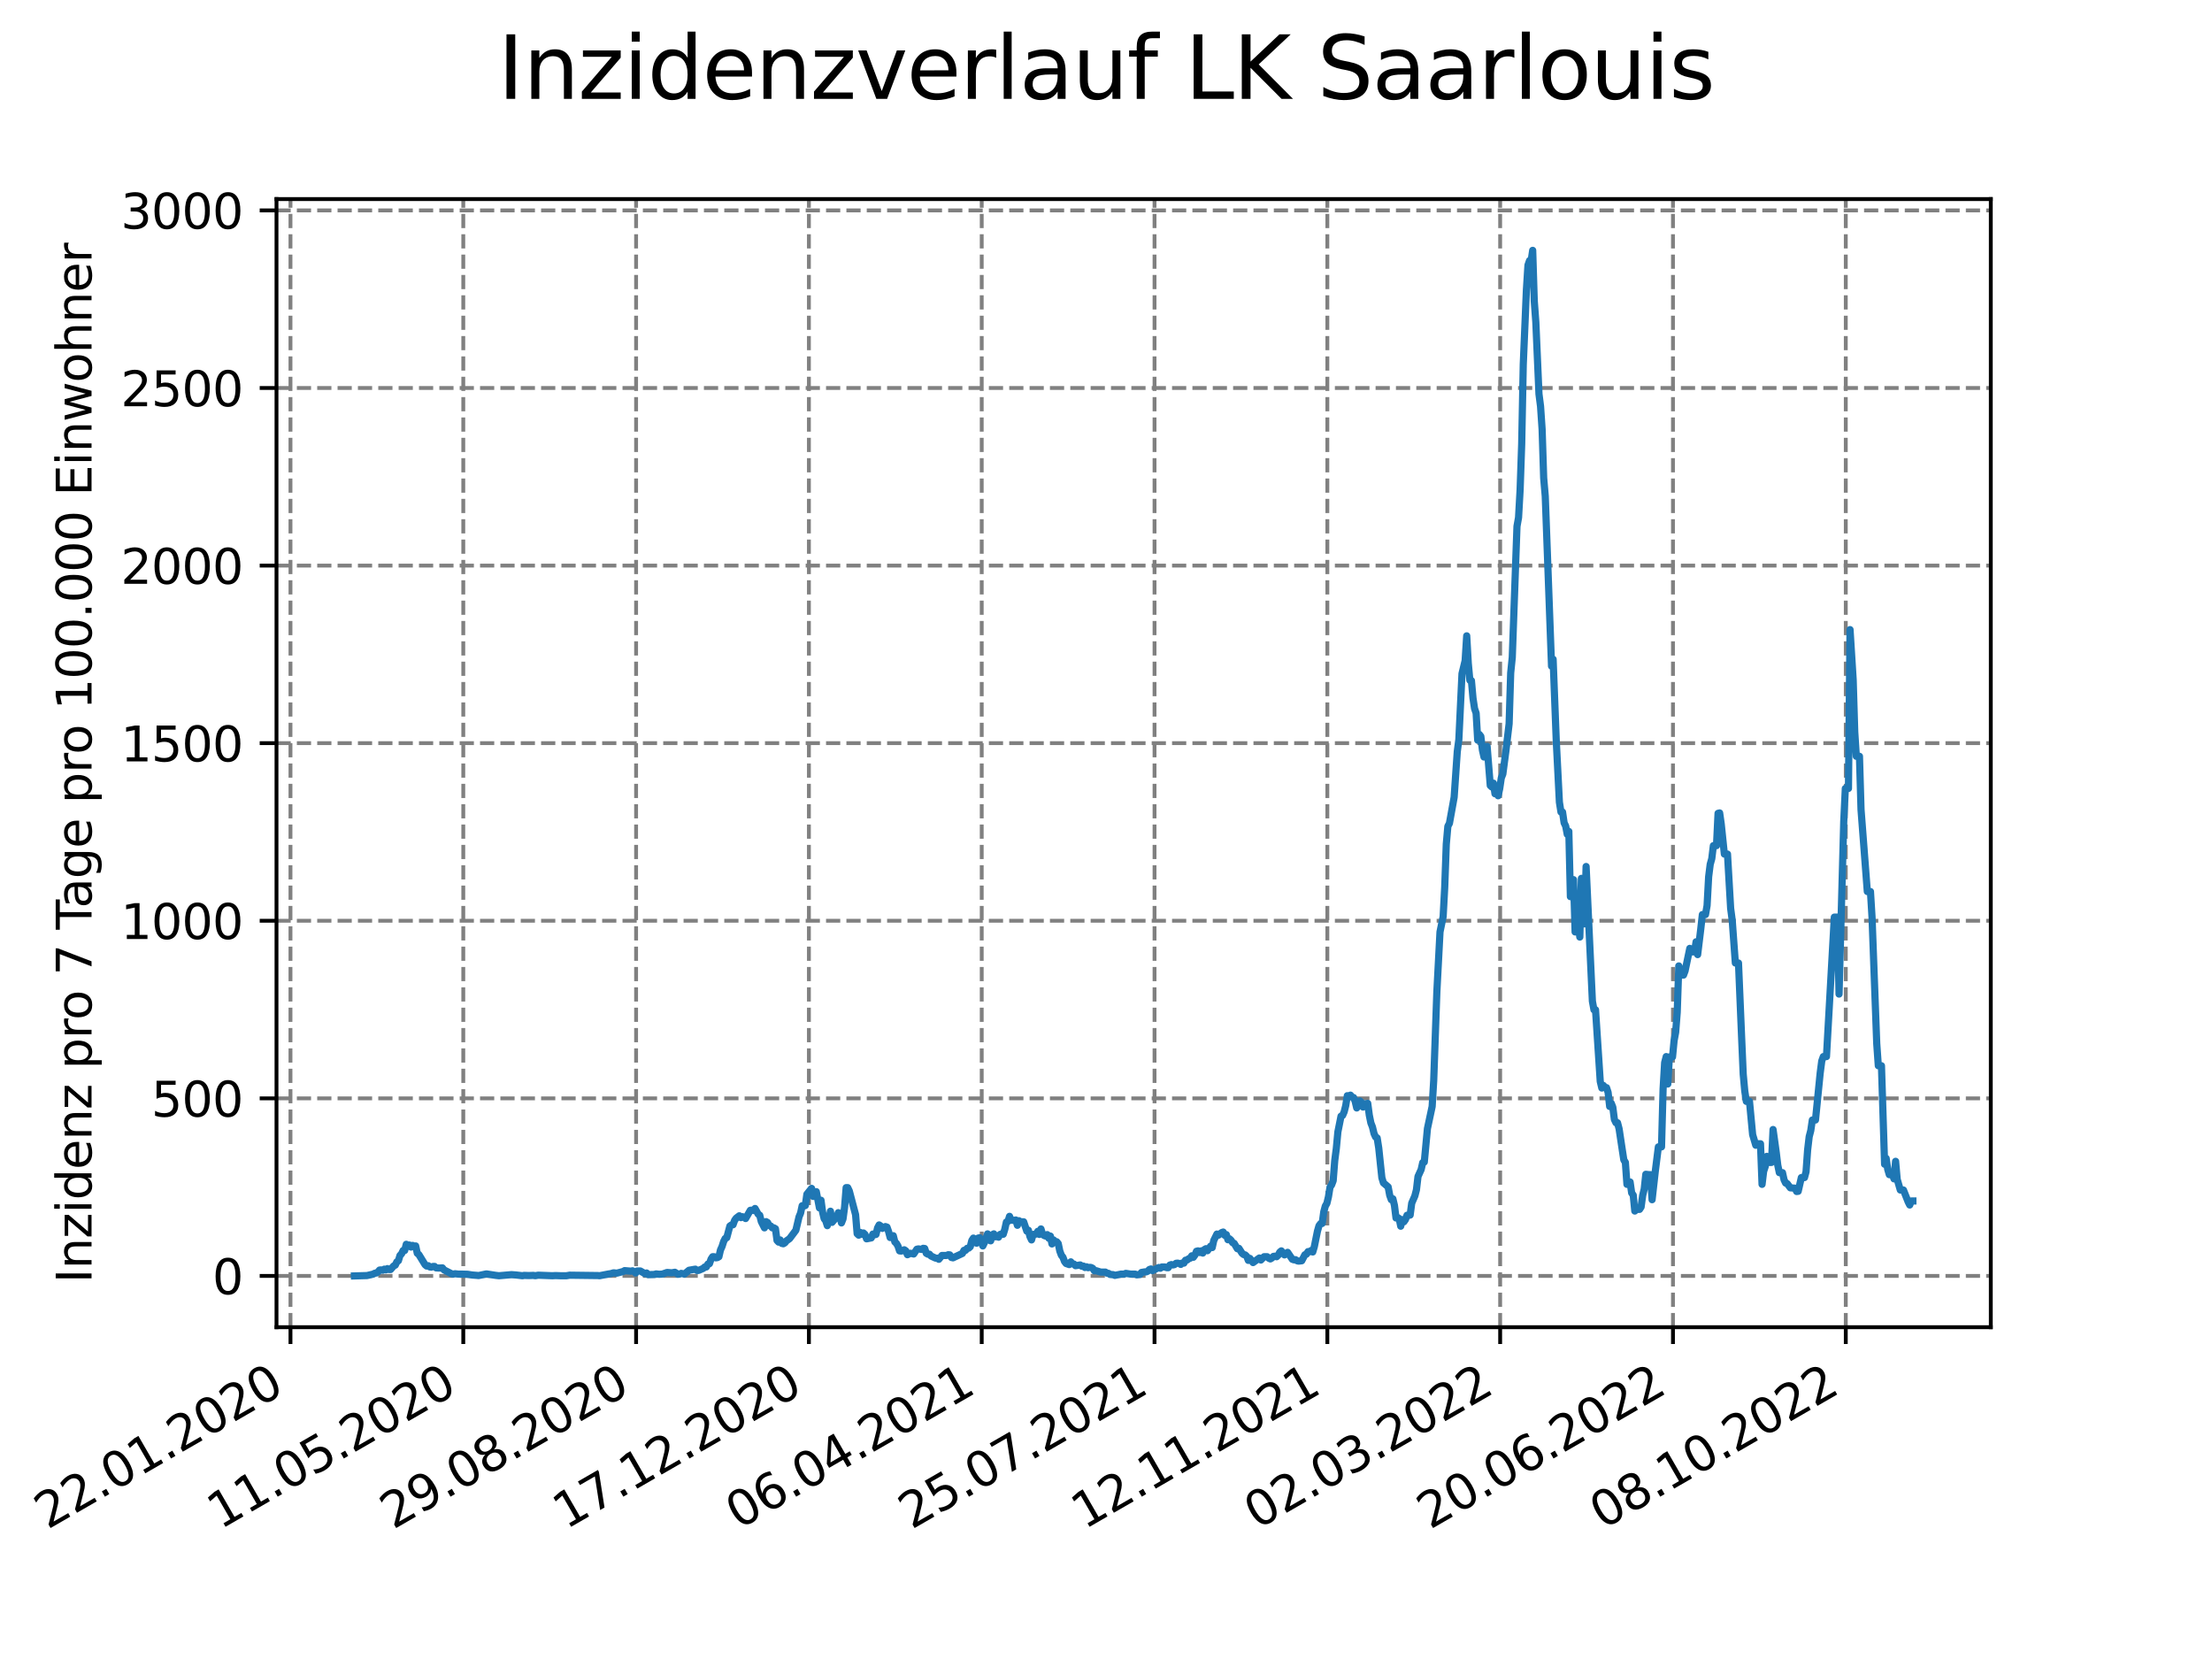 <?xml version="1.0" encoding="utf-8" standalone="no"?>
<!DOCTYPE svg PUBLIC "-//W3C//DTD SVG 1.1//EN"
  "http://www.w3.org/Graphics/SVG/1.1/DTD/svg11.dtd">
<svg xmlns:xlink="http://www.w3.org/1999/xlink" width="460.8pt" height="345.6pt" viewBox="0 0 460.8 345.6" xmlns="http://www.w3.org/2000/svg" version="1.1">
 <defs>
  <style type="text/css">*{stroke-linejoin: round; stroke-linecap: butt}</style>
 </defs>
 <g id="figure_1">
  <g id="patch_1">
   <path d="M 0 345.6 
L 460.8 345.6 
L 460.8 0 
L 0 0 
z
" style="fill: #ffffff"/>
  </g>
  <g id="axes_1">
   <g id="patch_2">
    <path d="M 57.6 276.48 
L 414.72 276.48 
L 414.72 41.472 
L 57.6 41.472 
z
" style="fill: #ffffff"/>
   </g>
   <g id="matplotlib.axis_1">
    <g id="xtick_1">
     <g id="line2d_1">
      <path d="M 60.51 276.48 
L 60.51 41.472 
" clip-path="url(#p66a8ae31ef)" style="fill: none; stroke-dasharray: 2.96,1.28; stroke-dashoffset: 0; stroke: #808080; stroke-width: 0.8"/>
     </g>
     <g id="line2d_2">
      <defs>
       <path id="m58fc625ae0" d="M 0 0 
L 0 3.5 
" style="stroke: #000000; stroke-width: 0.8"/>
      </defs>
      <g>
       <use xlink:href="#m58fc625ae0" x="60.51" y="276.48" style="stroke: #000000; stroke-width: 0.8"/>
      </g>
     </g>
     <g id="text_1">
      <!-- 22.01.2020 -->
      <g transform="translate(9.885 318.689) rotate(-30) scale(0.1 -0.1)">
       <defs>
        <path id="DejaVuSans-32" d="M 1228 531 
L 3431 531 
L 3431 0 
L 469 0 
L 469 531 
Q 828 903 1448 1529 
Q 2069 2156 2228 2338 
Q 2531 2678 2651 2914 
Q 2772 3150 2772 3378 
Q 2772 3750 2511 3984 
Q 2250 4219 1831 4219 
Q 1534 4219 1204 4116 
Q 875 4013 500 3803 
L 500 4441 
Q 881 4594 1212 4672 
Q 1544 4750 1819 4750 
Q 2544 4750 2975 4387 
Q 3406 4025 3406 3419 
Q 3406 3131 3298 2873 
Q 3191 2616 2906 2266 
Q 2828 2175 2409 1742 
Q 1991 1309 1228 531 
z
" transform="scale(0.016)"/>
        <path id="DejaVuSans-2e" d="M 684 794 
L 1344 794 
L 1344 0 
L 684 0 
L 684 794 
z
" transform="scale(0.016)"/>
        <path id="DejaVuSans-30" d="M 2034 4250 
Q 1547 4250 1301 3770 
Q 1056 3291 1056 2328 
Q 1056 1369 1301 889 
Q 1547 409 2034 409 
Q 2525 409 2770 889 
Q 3016 1369 3016 2328 
Q 3016 3291 2770 3770 
Q 2525 4250 2034 4250 
z
M 2034 4750 
Q 2819 4750 3233 4129 
Q 3647 3509 3647 2328 
Q 3647 1150 3233 529 
Q 2819 -91 2034 -91 
Q 1250 -91 836 529 
Q 422 1150 422 2328 
Q 422 3509 836 4129 
Q 1250 4750 2034 4750 
z
" transform="scale(0.016)"/>
        <path id="DejaVuSans-31" d="M 794 531 
L 1825 531 
L 1825 4091 
L 703 3866 
L 703 4441 
L 1819 4666 
L 2450 4666 
L 2450 531 
L 3481 531 
L 3481 0 
L 794 0 
L 794 531 
z
" transform="scale(0.016)"/>
       </defs>
       <use xlink:href="#DejaVuSans-32"/>
       <use xlink:href="#DejaVuSans-32" x="63.623"/>
       <use xlink:href="#DejaVuSans-2e" x="127.246"/>
       <use xlink:href="#DejaVuSans-30" x="159.033"/>
       <use xlink:href="#DejaVuSans-31" x="222.656"/>
       <use xlink:href="#DejaVuSans-2e" x="286.279"/>
       <use xlink:href="#DejaVuSans-32" x="318.066"/>
       <use xlink:href="#DejaVuSans-30" x="381.689"/>
       <use xlink:href="#DejaVuSans-32" x="445.312"/>
       <use xlink:href="#DejaVuSans-30" x="508.936"/>
      </g>
     </g>
    </g>
    <g id="xtick_2">
     <g id="line2d_3">
      <path d="M 96.51 276.48 
L 96.51 41.472 
" clip-path="url(#p66a8ae31ef)" style="fill: none; stroke-dasharray: 2.96,1.28; stroke-dashoffset: 0; stroke: #808080; stroke-width: 0.8"/>
     </g>
     <g id="line2d_4">
      <g>
       <use xlink:href="#m58fc625ae0" x="96.51" y="276.48" style="stroke: #000000; stroke-width: 0.8"/>
      </g>
     </g>
     <g id="text_2">
      <!-- 11.05.2020 -->
      <g transform="translate(45.885 318.689) rotate(-30) scale(0.1 -0.1)">
       <defs>
        <path id="DejaVuSans-35" d="M 691 4666 
L 3169 4666 
L 3169 4134 
L 1269 4134 
L 1269 2991 
Q 1406 3038 1543 3061 
Q 1681 3084 1819 3084 
Q 2600 3084 3056 2656 
Q 3513 2228 3513 1497 
Q 3513 744 3044 326 
Q 2575 -91 1722 -91 
Q 1428 -91 1123 -41 
Q 819 9 494 109 
L 494 744 
Q 775 591 1075 516 
Q 1375 441 1709 441 
Q 2250 441 2565 725 
Q 2881 1009 2881 1497 
Q 2881 1984 2565 2268 
Q 2250 2553 1709 2553 
Q 1456 2553 1204 2497 
Q 953 2441 691 2322 
L 691 4666 
z
" transform="scale(0.016)"/>
       </defs>
       <use xlink:href="#DejaVuSans-31"/>
       <use xlink:href="#DejaVuSans-31" x="63.623"/>
       <use xlink:href="#DejaVuSans-2e" x="127.246"/>
       <use xlink:href="#DejaVuSans-30" x="159.033"/>
       <use xlink:href="#DejaVuSans-35" x="222.656"/>
       <use xlink:href="#DejaVuSans-2e" x="286.279"/>
       <use xlink:href="#DejaVuSans-32" x="318.066"/>
       <use xlink:href="#DejaVuSans-30" x="381.689"/>
       <use xlink:href="#DejaVuSans-32" x="445.312"/>
       <use xlink:href="#DejaVuSans-30" x="508.936"/>
      </g>
     </g>
    </g>
    <g id="xtick_3">
     <g id="line2d_5">
      <path d="M 132.51 276.48 
L 132.51 41.472 
" clip-path="url(#p66a8ae31ef)" style="fill: none; stroke-dasharray: 2.96,1.28; stroke-dashoffset: 0; stroke: #808080; stroke-width: 0.8"/>
     </g>
     <g id="line2d_6">
      <g>
       <use xlink:href="#m58fc625ae0" x="132.51" y="276.48" style="stroke: #000000; stroke-width: 0.8"/>
      </g>
     </g>
     <g id="text_3">
      <!-- 29.08.2020 -->
      <g transform="translate(81.885 318.689) rotate(-30) scale(0.1 -0.1)">
       <defs>
        <path id="DejaVuSans-39" d="M 703 97 
L 703 672 
Q 941 559 1184 500 
Q 1428 441 1663 441 
Q 2288 441 2617 861 
Q 2947 1281 2994 2138 
Q 2813 1869 2534 1725 
Q 2256 1581 1919 1581 
Q 1219 1581 811 2004 
Q 403 2428 403 3163 
Q 403 3881 828 4315 
Q 1253 4750 1959 4750 
Q 2769 4750 3195 4129 
Q 3622 3509 3622 2328 
Q 3622 1225 3098 567 
Q 2575 -91 1691 -91 
Q 1453 -91 1209 -44 
Q 966 3 703 97 
z
M 1959 2075 
Q 2384 2075 2632 2365 
Q 2881 2656 2881 3163 
Q 2881 3666 2632 3958 
Q 2384 4250 1959 4250 
Q 1534 4250 1286 3958 
Q 1038 3666 1038 3163 
Q 1038 2656 1286 2365 
Q 1534 2075 1959 2075 
z
" transform="scale(0.016)"/>
        <path id="DejaVuSans-38" d="M 2034 2216 
Q 1584 2216 1326 1975 
Q 1069 1734 1069 1313 
Q 1069 891 1326 650 
Q 1584 409 2034 409 
Q 2484 409 2743 651 
Q 3003 894 3003 1313 
Q 3003 1734 2745 1975 
Q 2488 2216 2034 2216 
z
M 1403 2484 
Q 997 2584 770 2862 
Q 544 3141 544 3541 
Q 544 4100 942 4425 
Q 1341 4750 2034 4750 
Q 2731 4750 3128 4425 
Q 3525 4100 3525 3541 
Q 3525 3141 3298 2862 
Q 3072 2584 2669 2484 
Q 3125 2378 3379 2068 
Q 3634 1759 3634 1313 
Q 3634 634 3220 271 
Q 2806 -91 2034 -91 
Q 1263 -91 848 271 
Q 434 634 434 1313 
Q 434 1759 690 2068 
Q 947 2378 1403 2484 
z
M 1172 3481 
Q 1172 3119 1398 2916 
Q 1625 2713 2034 2713 
Q 2441 2713 2670 2916 
Q 2900 3119 2900 3481 
Q 2900 3844 2670 4047 
Q 2441 4250 2034 4250 
Q 1625 4250 1398 4047 
Q 1172 3844 1172 3481 
z
" transform="scale(0.016)"/>
       </defs>
       <use xlink:href="#DejaVuSans-32"/>
       <use xlink:href="#DejaVuSans-39" x="63.623"/>
       <use xlink:href="#DejaVuSans-2e" x="127.246"/>
       <use xlink:href="#DejaVuSans-30" x="159.033"/>
       <use xlink:href="#DejaVuSans-38" x="222.656"/>
       <use xlink:href="#DejaVuSans-2e" x="286.279"/>
       <use xlink:href="#DejaVuSans-32" x="318.066"/>
       <use xlink:href="#DejaVuSans-30" x="381.689"/>
       <use xlink:href="#DejaVuSans-32" x="445.312"/>
       <use xlink:href="#DejaVuSans-30" x="508.936"/>
      </g>
     </g>
    </g>
    <g id="xtick_4">
     <g id="line2d_7">
      <path d="M 168.51 276.48 
L 168.51 41.472 
" clip-path="url(#p66a8ae31ef)" style="fill: none; stroke-dasharray: 2.96,1.28; stroke-dashoffset: 0; stroke: #808080; stroke-width: 0.8"/>
     </g>
     <g id="line2d_8">
      <g>
       <use xlink:href="#m58fc625ae0" x="168.51" y="276.48" style="stroke: #000000; stroke-width: 0.8"/>
      </g>
     </g>
     <g id="text_4">
      <!-- 17.12.2020 -->
      <g transform="translate(117.885 318.689) rotate(-30) scale(0.1 -0.1)">
       <defs>
        <path id="DejaVuSans-37" d="M 525 4666 
L 3525 4666 
L 3525 4397 
L 1831 0 
L 1172 0 
L 2766 4134 
L 525 4134 
L 525 4666 
z
" transform="scale(0.016)"/>
       </defs>
       <use xlink:href="#DejaVuSans-31"/>
       <use xlink:href="#DejaVuSans-37" x="63.623"/>
       <use xlink:href="#DejaVuSans-2e" x="127.246"/>
       <use xlink:href="#DejaVuSans-31" x="159.033"/>
       <use xlink:href="#DejaVuSans-32" x="222.656"/>
       <use xlink:href="#DejaVuSans-2e" x="286.279"/>
       <use xlink:href="#DejaVuSans-32" x="318.066"/>
       <use xlink:href="#DejaVuSans-30" x="381.689"/>
       <use xlink:href="#DejaVuSans-32" x="445.312"/>
       <use xlink:href="#DejaVuSans-30" x="508.936"/>
      </g>
     </g>
    </g>
    <g id="xtick_5">
     <g id="line2d_9">
      <path d="M 204.51 276.48 
L 204.51 41.472 
" clip-path="url(#p66a8ae31ef)" style="fill: none; stroke-dasharray: 2.96,1.28; stroke-dashoffset: 0; stroke: #808080; stroke-width: 0.8"/>
     </g>
     <g id="line2d_10">
      <g>
       <use xlink:href="#m58fc625ae0" x="204.51" y="276.48" style="stroke: #000000; stroke-width: 0.8"/>
      </g>
     </g>
     <g id="text_5">
      <!-- 06.04.2021 -->
      <g transform="translate(153.885 318.689) rotate(-30) scale(0.1 -0.1)">
       <defs>
        <path id="DejaVuSans-36" d="M 2113 2584 
Q 1688 2584 1439 2293 
Q 1191 2003 1191 1497 
Q 1191 994 1439 701 
Q 1688 409 2113 409 
Q 2538 409 2786 701 
Q 3034 994 3034 1497 
Q 3034 2003 2786 2293 
Q 2538 2584 2113 2584 
z
M 3366 4563 
L 3366 3988 
Q 3128 4100 2886 4159 
Q 2644 4219 2406 4219 
Q 1781 4219 1451 3797 
Q 1122 3375 1075 2522 
Q 1259 2794 1537 2939 
Q 1816 3084 2150 3084 
Q 2853 3084 3261 2657 
Q 3669 2231 3669 1497 
Q 3669 778 3244 343 
Q 2819 -91 2113 -91 
Q 1303 -91 875 529 
Q 447 1150 447 2328 
Q 447 3434 972 4092 
Q 1497 4750 2381 4750 
Q 2619 4750 2861 4703 
Q 3103 4656 3366 4563 
z
" transform="scale(0.016)"/>
        <path id="DejaVuSans-34" d="M 2419 4116 
L 825 1625 
L 2419 1625 
L 2419 4116 
z
M 2253 4666 
L 3047 4666 
L 3047 1625 
L 3713 1625 
L 3713 1100 
L 3047 1100 
L 3047 0 
L 2419 0 
L 2419 1100 
L 313 1100 
L 313 1709 
L 2253 4666 
z
" transform="scale(0.016)"/>
       </defs>
       <use xlink:href="#DejaVuSans-30"/>
       <use xlink:href="#DejaVuSans-36" x="63.623"/>
       <use xlink:href="#DejaVuSans-2e" x="127.246"/>
       <use xlink:href="#DejaVuSans-30" x="159.033"/>
       <use xlink:href="#DejaVuSans-34" x="222.656"/>
       <use xlink:href="#DejaVuSans-2e" x="286.279"/>
       <use xlink:href="#DejaVuSans-32" x="318.066"/>
       <use xlink:href="#DejaVuSans-30" x="381.689"/>
       <use xlink:href="#DejaVuSans-32" x="445.312"/>
       <use xlink:href="#DejaVuSans-31" x="508.936"/>
      </g>
     </g>
    </g>
    <g id="xtick_6">
     <g id="line2d_11">
      <path d="M 240.51 276.48 
L 240.51 41.472 
" clip-path="url(#p66a8ae31ef)" style="fill: none; stroke-dasharray: 2.96,1.28; stroke-dashoffset: 0; stroke: #808080; stroke-width: 0.8"/>
     </g>
     <g id="line2d_12">
      <g>
       <use xlink:href="#m58fc625ae0" x="240.51" y="276.48" style="stroke: #000000; stroke-width: 0.8"/>
      </g>
     </g>
     <g id="text_6">
      <!-- 25.07.2021 -->
      <g transform="translate(189.885 318.689) rotate(-30) scale(0.1 -0.1)">
       <use xlink:href="#DejaVuSans-32"/>
       <use xlink:href="#DejaVuSans-35" x="63.623"/>
       <use xlink:href="#DejaVuSans-2e" x="127.246"/>
       <use xlink:href="#DejaVuSans-30" x="159.033"/>
       <use xlink:href="#DejaVuSans-37" x="222.656"/>
       <use xlink:href="#DejaVuSans-2e" x="286.279"/>
       <use xlink:href="#DejaVuSans-32" x="318.066"/>
       <use xlink:href="#DejaVuSans-30" x="381.689"/>
       <use xlink:href="#DejaVuSans-32" x="445.312"/>
       <use xlink:href="#DejaVuSans-31" x="508.936"/>
      </g>
     </g>
    </g>
    <g id="xtick_7">
     <g id="line2d_13">
      <path d="M 276.51 276.48 
L 276.51 41.472 
" clip-path="url(#p66a8ae31ef)" style="fill: none; stroke-dasharray: 2.96,1.28; stroke-dashoffset: 0; stroke: #808080; stroke-width: 0.8"/>
     </g>
     <g id="line2d_14">
      <g>
       <use xlink:href="#m58fc625ae0" x="276.51" y="276.48" style="stroke: #000000; stroke-width: 0.8"/>
      </g>
     </g>
     <g id="text_7">
      <!-- 12.11.2021 -->
      <g transform="translate(225.885 318.689) rotate(-30) scale(0.1 -0.1)">
       <use xlink:href="#DejaVuSans-31"/>
       <use xlink:href="#DejaVuSans-32" x="63.623"/>
       <use xlink:href="#DejaVuSans-2e" x="127.246"/>
       <use xlink:href="#DejaVuSans-31" x="159.033"/>
       <use xlink:href="#DejaVuSans-31" x="222.656"/>
       <use xlink:href="#DejaVuSans-2e" x="286.279"/>
       <use xlink:href="#DejaVuSans-32" x="318.066"/>
       <use xlink:href="#DejaVuSans-30" x="381.689"/>
       <use xlink:href="#DejaVuSans-32" x="445.312"/>
       <use xlink:href="#DejaVuSans-31" x="508.936"/>
      </g>
     </g>
    </g>
    <g id="xtick_8">
     <g id="line2d_15">
      <path d="M 312.51 276.48 
L 312.51 41.472 
" clip-path="url(#p66a8ae31ef)" style="fill: none; stroke-dasharray: 2.96,1.28; stroke-dashoffset: 0; stroke: #808080; stroke-width: 0.8"/>
     </g>
     <g id="line2d_16">
      <g>
       <use xlink:href="#m58fc625ae0" x="312.51" y="276.48" style="stroke: #000000; stroke-width: 0.8"/>
      </g>
     </g>
     <g id="text_8">
      <!-- 02.03.2022 -->
      <g transform="translate(261.885 318.689) rotate(-30) scale(0.1 -0.1)">
       <defs>
        <path id="DejaVuSans-33" d="M 2597 2516 
Q 3050 2419 3304 2112 
Q 3559 1806 3559 1356 
Q 3559 666 3084 287 
Q 2609 -91 1734 -91 
Q 1441 -91 1130 -33 
Q 819 25 488 141 
L 488 750 
Q 750 597 1062 519 
Q 1375 441 1716 441 
Q 2309 441 2620 675 
Q 2931 909 2931 1356 
Q 2931 1769 2642 2001 
Q 2353 2234 1838 2234 
L 1294 2234 
L 1294 2753 
L 1863 2753 
Q 2328 2753 2575 2939 
Q 2822 3125 2822 3475 
Q 2822 3834 2567 4026 
Q 2313 4219 1838 4219 
Q 1578 4219 1281 4162 
Q 984 4106 628 3988 
L 628 4550 
Q 988 4650 1302 4700 
Q 1616 4750 1894 4750 
Q 2613 4750 3031 4423 
Q 3450 4097 3450 3541 
Q 3450 3153 3228 2886 
Q 3006 2619 2597 2516 
z
" transform="scale(0.016)"/>
       </defs>
       <use xlink:href="#DejaVuSans-30"/>
       <use xlink:href="#DejaVuSans-32" x="63.623"/>
       <use xlink:href="#DejaVuSans-2e" x="127.246"/>
       <use xlink:href="#DejaVuSans-30" x="159.033"/>
       <use xlink:href="#DejaVuSans-33" x="222.656"/>
       <use xlink:href="#DejaVuSans-2e" x="286.279"/>
       <use xlink:href="#DejaVuSans-32" x="318.066"/>
       <use xlink:href="#DejaVuSans-30" x="381.689"/>
       <use xlink:href="#DejaVuSans-32" x="445.312"/>
       <use xlink:href="#DejaVuSans-32" x="508.936"/>
      </g>
     </g>
    </g>
    <g id="xtick_9">
     <g id="line2d_17">
      <path d="M 348.51 276.48 
L 348.51 41.472 
" clip-path="url(#p66a8ae31ef)" style="fill: none; stroke-dasharray: 2.96,1.28; stroke-dashoffset: 0; stroke: #808080; stroke-width: 0.8"/>
     </g>
     <g id="line2d_18">
      <g>
       <use xlink:href="#m58fc625ae0" x="348.51" y="276.48" style="stroke: #000000; stroke-width: 0.8"/>
      </g>
     </g>
     <g id="text_9">
      <!-- 20.06.2022 -->
      <g transform="translate(297.885 318.689) rotate(-30) scale(0.1 -0.1)">
       <use xlink:href="#DejaVuSans-32"/>
       <use xlink:href="#DejaVuSans-30" x="63.623"/>
       <use xlink:href="#DejaVuSans-2e" x="127.246"/>
       <use xlink:href="#DejaVuSans-30" x="159.033"/>
       <use xlink:href="#DejaVuSans-36" x="222.656"/>
       <use xlink:href="#DejaVuSans-2e" x="286.279"/>
       <use xlink:href="#DejaVuSans-32" x="318.066"/>
       <use xlink:href="#DejaVuSans-30" x="381.689"/>
       <use xlink:href="#DejaVuSans-32" x="445.312"/>
       <use xlink:href="#DejaVuSans-32" x="508.936"/>
      </g>
     </g>
    </g>
    <g id="xtick_10">
     <g id="line2d_19">
      <path d="M 384.51 276.48 
L 384.51 41.472 
" clip-path="url(#p66a8ae31ef)" style="fill: none; stroke-dasharray: 2.96,1.28; stroke-dashoffset: 0; stroke: #808080; stroke-width: 0.8"/>
     </g>
     <g id="line2d_20">
      <g>
       <use xlink:href="#m58fc625ae0" x="384.51" y="276.48" style="stroke: #000000; stroke-width: 0.8"/>
      </g>
     </g>
     <g id="text_10">
      <!-- 08.10.2022 -->
      <g transform="translate(333.885 318.689) rotate(-30) scale(0.1 -0.1)">
       <use xlink:href="#DejaVuSans-30"/>
       <use xlink:href="#DejaVuSans-38" x="63.623"/>
       <use xlink:href="#DejaVuSans-2e" x="127.246"/>
       <use xlink:href="#DejaVuSans-31" x="159.033"/>
       <use xlink:href="#DejaVuSans-30" x="222.656"/>
       <use xlink:href="#DejaVuSans-2e" x="286.279"/>
       <use xlink:href="#DejaVuSans-32" x="318.066"/>
       <use xlink:href="#DejaVuSans-30" x="381.689"/>
       <use xlink:href="#DejaVuSans-32" x="445.312"/>
       <use xlink:href="#DejaVuSans-32" x="508.936"/>
      </g>
     </g>
    </g>
   </g>
   <g id="matplotlib.axis_2">
    <g id="ytick_1">
     <g id="line2d_21">
      <path d="M 57.6 265.798 
L 414.72 265.798 
" clip-path="url(#p66a8ae31ef)" style="fill: none; stroke-dasharray: 2.96,1.28; stroke-dashoffset: 0; stroke: #808080; stroke-width: 0.8"/>
     </g>
     <g id="line2d_22">
      <defs>
       <path id="m570459c06f" d="M 0 0 
L -3.5 0 
" style="stroke: #000000; stroke-width: 0.8"/>
      </defs>
      <g>
       <use xlink:href="#m570459c06f" x="57.6" y="265.798" style="stroke: #000000; stroke-width: 0.8"/>
      </g>
     </g>
     <g id="text_11">
      <!-- 0 -->
      <g transform="translate(44.237 269.597) scale(0.1 -0.1)">
       <use xlink:href="#DejaVuSans-30"/>
      </g>
     </g>
    </g>
    <g id="ytick_2">
     <g id="line2d_23">
      <path d="M 57.6 228.804 
L 414.72 228.804 
" clip-path="url(#p66a8ae31ef)" style="fill: none; stroke-dasharray: 2.96,1.28; stroke-dashoffset: 0; stroke: #808080; stroke-width: 0.8"/>
     </g>
     <g id="line2d_24">
      <g>
       <use xlink:href="#m570459c06f" x="57.6" y="228.804" style="stroke: #000000; stroke-width: 0.8"/>
      </g>
     </g>
     <g id="text_12">
      <!-- 500 -->
      <g transform="translate(31.512 232.603) scale(0.1 -0.1)">
       <use xlink:href="#DejaVuSans-35"/>
       <use xlink:href="#DejaVuSans-30" x="63.623"/>
       <use xlink:href="#DejaVuSans-30" x="127.246"/>
      </g>
     </g>
    </g>
    <g id="ytick_3">
     <g id="line2d_25">
      <path d="M 57.6 191.809 
L 414.72 191.809 
" clip-path="url(#p66a8ae31ef)" style="fill: none; stroke-dasharray: 2.96,1.28; stroke-dashoffset: 0; stroke: #808080; stroke-width: 0.8"/>
     </g>
     <g id="line2d_26">
      <g>
       <use xlink:href="#m570459c06f" x="57.6" y="191.809" style="stroke: #000000; stroke-width: 0.8"/>
      </g>
     </g>
     <g id="text_13">
      <!-- 1000 -->
      <g transform="translate(25.15 195.608) scale(0.1 -0.1)">
       <use xlink:href="#DejaVuSans-31"/>
       <use xlink:href="#DejaVuSans-30" x="63.623"/>
       <use xlink:href="#DejaVuSans-30" x="127.246"/>
       <use xlink:href="#DejaVuSans-30" x="190.869"/>
      </g>
     </g>
    </g>
    <g id="ytick_4">
     <g id="line2d_27">
      <path d="M 57.6 154.815 
L 414.72 154.815 
" clip-path="url(#p66a8ae31ef)" style="fill: none; stroke-dasharray: 2.96,1.28; stroke-dashoffset: 0; stroke: #808080; stroke-width: 0.8"/>
     </g>
     <g id="line2d_28">
      <g>
       <use xlink:href="#m570459c06f" x="57.6" y="154.815" style="stroke: #000000; stroke-width: 0.8"/>
      </g>
     </g>
     <g id="text_14">
      <!-- 1500 -->
      <g transform="translate(25.15 158.614) scale(0.1 -0.1)">
       <use xlink:href="#DejaVuSans-31"/>
       <use xlink:href="#DejaVuSans-35" x="63.623"/>
       <use xlink:href="#DejaVuSans-30" x="127.246"/>
       <use xlink:href="#DejaVuSans-30" x="190.869"/>
      </g>
     </g>
    </g>
    <g id="ytick_5">
     <g id="line2d_29">
      <path d="M 57.6 117.821 
L 414.72 117.821 
" clip-path="url(#p66a8ae31ef)" style="fill: none; stroke-dasharray: 2.96,1.28; stroke-dashoffset: 0; stroke: #808080; stroke-width: 0.8"/>
     </g>
     <g id="line2d_30">
      <g>
       <use xlink:href="#m570459c06f" x="57.6" y="117.821" style="stroke: #000000; stroke-width: 0.8"/>
      </g>
     </g>
     <g id="text_15">
      <!-- 2000 -->
      <g transform="translate(25.15 121.62) scale(0.1 -0.1)">
       <use xlink:href="#DejaVuSans-32"/>
       <use xlink:href="#DejaVuSans-30" x="63.623"/>
       <use xlink:href="#DejaVuSans-30" x="127.246"/>
       <use xlink:href="#DejaVuSans-30" x="190.869"/>
      </g>
     </g>
    </g>
    <g id="ytick_6">
     <g id="line2d_31">
      <path d="M 57.6 80.826 
L 414.72 80.826 
" clip-path="url(#p66a8ae31ef)" style="fill: none; stroke-dasharray: 2.96,1.28; stroke-dashoffset: 0; stroke: #808080; stroke-width: 0.8"/>
     </g>
     <g id="line2d_32">
      <g>
       <use xlink:href="#m570459c06f" x="57.6" y="80.826" style="stroke: #000000; stroke-width: 0.8"/>
      </g>
     </g>
     <g id="text_16">
      <!-- 2500 -->
      <g transform="translate(25.15 84.625) scale(0.1 -0.1)">
       <use xlink:href="#DejaVuSans-32"/>
       <use xlink:href="#DejaVuSans-35" x="63.623"/>
       <use xlink:href="#DejaVuSans-30" x="127.246"/>
       <use xlink:href="#DejaVuSans-30" x="190.869"/>
      </g>
     </g>
    </g>
    <g id="ytick_7">
     <g id="line2d_33">
      <path d="M 57.6 43.832 
L 414.72 43.832 
" clip-path="url(#p66a8ae31ef)" style="fill: none; stroke-dasharray: 2.96,1.28; stroke-dashoffset: 0; stroke: #808080; stroke-width: 0.8"/>
     </g>
     <g id="line2d_34">
      <g>
       <use xlink:href="#m570459c06f" x="57.6" y="43.832" style="stroke: #000000; stroke-width: 0.8"/>
      </g>
     </g>
     <g id="text_17">
      <!-- 3000 -->
      <g transform="translate(25.15 47.631) scale(0.1 -0.1)">
       <use xlink:href="#DejaVuSans-33"/>
       <use xlink:href="#DejaVuSans-30" x="63.623"/>
       <use xlink:href="#DejaVuSans-30" x="127.246"/>
       <use xlink:href="#DejaVuSans-30" x="190.869"/>
      </g>
     </g>
    </g>
    <g id="text_18">
     <!-- Inzidenz pro 7 Tage pro 100.000 Einwohner -->
     <g transform="translate(19.07 267.301) rotate(-90) scale(0.1 -0.1)">
      <defs>
       <path id="DejaVuSans-49" d="M 628 4666 
L 1259 4666 
L 1259 0 
L 628 0 
L 628 4666 
z
" transform="scale(0.016)"/>
       <path id="DejaVuSans-6e" d="M 3513 2113 
L 3513 0 
L 2938 0 
L 2938 2094 
Q 2938 2591 2744 2837 
Q 2550 3084 2163 3084 
Q 1697 3084 1428 2787 
Q 1159 2491 1159 1978 
L 1159 0 
L 581 0 
L 581 3500 
L 1159 3500 
L 1159 2956 
Q 1366 3272 1645 3428 
Q 1925 3584 2291 3584 
Q 2894 3584 3203 3211 
Q 3513 2838 3513 2113 
z
" transform="scale(0.016)"/>
       <path id="DejaVuSans-7a" d="M 353 3500 
L 3084 3500 
L 3084 2975 
L 922 459 
L 3084 459 
L 3084 0 
L 275 0 
L 275 525 
L 2438 3041 
L 353 3041 
L 353 3500 
z
" transform="scale(0.016)"/>
       <path id="DejaVuSans-69" d="M 603 3500 
L 1178 3500 
L 1178 0 
L 603 0 
L 603 3500 
z
M 603 4863 
L 1178 4863 
L 1178 4134 
L 603 4134 
L 603 4863 
z
" transform="scale(0.016)"/>
       <path id="DejaVuSans-64" d="M 2906 2969 
L 2906 4863 
L 3481 4863 
L 3481 0 
L 2906 0 
L 2906 525 
Q 2725 213 2448 61 
Q 2172 -91 1784 -91 
Q 1150 -91 751 415 
Q 353 922 353 1747 
Q 353 2572 751 3078 
Q 1150 3584 1784 3584 
Q 2172 3584 2448 3432 
Q 2725 3281 2906 2969 
z
M 947 1747 
Q 947 1113 1208 752 
Q 1469 391 1925 391 
Q 2381 391 2643 752 
Q 2906 1113 2906 1747 
Q 2906 2381 2643 2742 
Q 2381 3103 1925 3103 
Q 1469 3103 1208 2742 
Q 947 2381 947 1747 
z
" transform="scale(0.016)"/>
       <path id="DejaVuSans-65" d="M 3597 1894 
L 3597 1613 
L 953 1613 
Q 991 1019 1311 708 
Q 1631 397 2203 397 
Q 2534 397 2845 478 
Q 3156 559 3463 722 
L 3463 178 
Q 3153 47 2828 -22 
Q 2503 -91 2169 -91 
Q 1331 -91 842 396 
Q 353 884 353 1716 
Q 353 2575 817 3079 
Q 1281 3584 2069 3584 
Q 2775 3584 3186 3129 
Q 3597 2675 3597 1894 
z
M 3022 2063 
Q 3016 2534 2758 2815 
Q 2500 3097 2075 3097 
Q 1594 3097 1305 2825 
Q 1016 2553 972 2059 
L 3022 2063 
z
" transform="scale(0.016)"/>
       <path id="DejaVuSans-20" transform="scale(0.016)"/>
       <path id="DejaVuSans-70" d="M 1159 525 
L 1159 -1331 
L 581 -1331 
L 581 3500 
L 1159 3500 
L 1159 2969 
Q 1341 3281 1617 3432 
Q 1894 3584 2278 3584 
Q 2916 3584 3314 3078 
Q 3713 2572 3713 1747 
Q 3713 922 3314 415 
Q 2916 -91 2278 -91 
Q 1894 -91 1617 61 
Q 1341 213 1159 525 
z
M 3116 1747 
Q 3116 2381 2855 2742 
Q 2594 3103 2138 3103 
Q 1681 3103 1420 2742 
Q 1159 2381 1159 1747 
Q 1159 1113 1420 752 
Q 1681 391 2138 391 
Q 2594 391 2855 752 
Q 3116 1113 3116 1747 
z
" transform="scale(0.016)"/>
       <path id="DejaVuSans-72" d="M 2631 2963 
Q 2534 3019 2420 3045 
Q 2306 3072 2169 3072 
Q 1681 3072 1420 2755 
Q 1159 2438 1159 1844 
L 1159 0 
L 581 0 
L 581 3500 
L 1159 3500 
L 1159 2956 
Q 1341 3275 1631 3429 
Q 1922 3584 2338 3584 
Q 2397 3584 2469 3576 
Q 2541 3569 2628 3553 
L 2631 2963 
z
" transform="scale(0.016)"/>
       <path id="DejaVuSans-6f" d="M 1959 3097 
Q 1497 3097 1228 2736 
Q 959 2375 959 1747 
Q 959 1119 1226 758 
Q 1494 397 1959 397 
Q 2419 397 2687 759 
Q 2956 1122 2956 1747 
Q 2956 2369 2687 2733 
Q 2419 3097 1959 3097 
z
M 1959 3584 
Q 2709 3584 3137 3096 
Q 3566 2609 3566 1747 
Q 3566 888 3137 398 
Q 2709 -91 1959 -91 
Q 1206 -91 779 398 
Q 353 888 353 1747 
Q 353 2609 779 3096 
Q 1206 3584 1959 3584 
z
" transform="scale(0.016)"/>
       <path id="DejaVuSans-54" d="M -19 4666 
L 3928 4666 
L 3928 4134 
L 2272 4134 
L 2272 0 
L 1638 0 
L 1638 4134 
L -19 4134 
L -19 4666 
z
" transform="scale(0.016)"/>
       <path id="DejaVuSans-61" d="M 2194 1759 
Q 1497 1759 1228 1600 
Q 959 1441 959 1056 
Q 959 750 1161 570 
Q 1363 391 1709 391 
Q 2188 391 2477 730 
Q 2766 1069 2766 1631 
L 2766 1759 
L 2194 1759 
z
M 3341 1997 
L 3341 0 
L 2766 0 
L 2766 531 
Q 2569 213 2275 61 
Q 1981 -91 1556 -91 
Q 1019 -91 701 211 
Q 384 513 384 1019 
Q 384 1609 779 1909 
Q 1175 2209 1959 2209 
L 2766 2209 
L 2766 2266 
Q 2766 2663 2505 2880 
Q 2244 3097 1772 3097 
Q 1472 3097 1187 3025 
Q 903 2953 641 2809 
L 641 3341 
Q 956 3463 1253 3523 
Q 1550 3584 1831 3584 
Q 2591 3584 2966 3190 
Q 3341 2797 3341 1997 
z
" transform="scale(0.016)"/>
       <path id="DejaVuSans-67" d="M 2906 1791 
Q 2906 2416 2648 2759 
Q 2391 3103 1925 3103 
Q 1463 3103 1205 2759 
Q 947 2416 947 1791 
Q 947 1169 1205 825 
Q 1463 481 1925 481 
Q 2391 481 2648 825 
Q 2906 1169 2906 1791 
z
M 3481 434 
Q 3481 -459 3084 -895 
Q 2688 -1331 1869 -1331 
Q 1566 -1331 1297 -1286 
Q 1028 -1241 775 -1147 
L 775 -588 
Q 1028 -725 1275 -790 
Q 1522 -856 1778 -856 
Q 2344 -856 2625 -561 
Q 2906 -266 2906 331 
L 2906 616 
Q 2728 306 2450 153 
Q 2172 0 1784 0 
Q 1141 0 747 490 
Q 353 981 353 1791 
Q 353 2603 747 3093 
Q 1141 3584 1784 3584 
Q 2172 3584 2450 3431 
Q 2728 3278 2906 2969 
L 2906 3500 
L 3481 3500 
L 3481 434 
z
" transform="scale(0.016)"/>
       <path id="DejaVuSans-45" d="M 628 4666 
L 3578 4666 
L 3578 4134 
L 1259 4134 
L 1259 2753 
L 3481 2753 
L 3481 2222 
L 1259 2222 
L 1259 531 
L 3634 531 
L 3634 0 
L 628 0 
L 628 4666 
z
" transform="scale(0.016)"/>
       <path id="DejaVuSans-77" d="M 269 3500 
L 844 3500 
L 1563 769 
L 2278 3500 
L 2956 3500 
L 3675 769 
L 4391 3500 
L 4966 3500 
L 4050 0 
L 3372 0 
L 2619 2869 
L 1863 0 
L 1184 0 
L 269 3500 
z
" transform="scale(0.016)"/>
       <path id="DejaVuSans-68" d="M 3513 2113 
L 3513 0 
L 2938 0 
L 2938 2094 
Q 2938 2591 2744 2837 
Q 2550 3084 2163 3084 
Q 1697 3084 1428 2787 
Q 1159 2491 1159 1978 
L 1159 0 
L 581 0 
L 581 4863 
L 1159 4863 
L 1159 2956 
Q 1366 3272 1645 3428 
Q 1925 3584 2291 3584 
Q 2894 3584 3203 3211 
Q 3513 2838 3513 2113 
z
" transform="scale(0.016)"/>
      </defs>
      <use xlink:href="#DejaVuSans-49"/>
      <use xlink:href="#DejaVuSans-6e" x="29.492"/>
      <use xlink:href="#DejaVuSans-7a" x="92.871"/>
      <use xlink:href="#DejaVuSans-69" x="145.361"/>
      <use xlink:href="#DejaVuSans-64" x="173.145"/>
      <use xlink:href="#DejaVuSans-65" x="236.621"/>
      <use xlink:href="#DejaVuSans-6e" x="298.145"/>
      <use xlink:href="#DejaVuSans-7a" x="361.523"/>
      <use xlink:href="#DejaVuSans-20" x="414.014"/>
      <use xlink:href="#DejaVuSans-70" x="445.801"/>
      <use xlink:href="#DejaVuSans-72" x="509.277"/>
      <use xlink:href="#DejaVuSans-6f" x="548.141"/>
      <use xlink:href="#DejaVuSans-20" x="609.322"/>
      <use xlink:href="#DejaVuSans-37" x="641.109"/>
      <use xlink:href="#DejaVuSans-20" x="704.732"/>
      <use xlink:href="#DejaVuSans-54" x="736.52"/>
      <use xlink:href="#DejaVuSans-61" x="781.104"/>
      <use xlink:href="#DejaVuSans-67" x="842.383"/>
      <use xlink:href="#DejaVuSans-65" x="905.859"/>
      <use xlink:href="#DejaVuSans-20" x="967.383"/>
      <use xlink:href="#DejaVuSans-70" x="999.17"/>
      <use xlink:href="#DejaVuSans-72" x="1062.646"/>
      <use xlink:href="#DejaVuSans-6f" x="1101.51"/>
      <use xlink:href="#DejaVuSans-20" x="1162.691"/>
      <use xlink:href="#DejaVuSans-31" x="1194.479"/>
      <use xlink:href="#DejaVuSans-30" x="1258.102"/>
      <use xlink:href="#DejaVuSans-30" x="1321.725"/>
      <use xlink:href="#DejaVuSans-2e" x="1385.348"/>
      <use xlink:href="#DejaVuSans-30" x="1417.135"/>
      <use xlink:href="#DejaVuSans-30" x="1480.758"/>
      <use xlink:href="#DejaVuSans-30" x="1544.381"/>
      <use xlink:href="#DejaVuSans-20" x="1608.004"/>
      <use xlink:href="#DejaVuSans-45" x="1639.791"/>
      <use xlink:href="#DejaVuSans-69" x="1702.975"/>
      <use xlink:href="#DejaVuSans-6e" x="1730.758"/>
      <use xlink:href="#DejaVuSans-77" x="1794.137"/>
      <use xlink:href="#DejaVuSans-6f" x="1875.924"/>
      <use xlink:href="#DejaVuSans-68" x="1937.105"/>
      <use xlink:href="#DejaVuSans-6e" x="2000.484"/>
      <use xlink:href="#DejaVuSans-65" x="2063.863"/>
      <use xlink:href="#DejaVuSans-72" x="2125.387"/>
     </g>
    </g>
   </g>
   <g id="line2d_35">
    <path d="M 73.833 265.798 
L 76.451 265.722 
L 77.76 265.417 
L 78.087 265.227 
L 78.415 265.189 
L 78.742 264.96 
L 79.069 264.579 
L 79.396 264.541 
L 79.724 264.617 
L 80.051 264.389 
L 80.378 264.541 
L 80.705 264.275 
L 81.033 264.465 
L 81.36 264.465 
L 82.015 263.704 
L 82.342 263.551 
L 82.669 262.866 
L 82.996 262.638 
L 83.324 261.533 
L 83.651 261.191 
L 83.978 260.505 
L 84.305 260.505 
L 84.633 259.211 
L 84.96 259.401 
L 85.287 259.363 
L 85.615 259.782 
L 85.942 259.439 
L 86.269 259.591 
L 86.596 259.553 
L 86.924 261.076 
L 87.251 261.343 
L 88.56 263.475 
L 88.887 263.742 
L 89.215 263.666 
L 89.542 263.932 
L 89.869 263.97 
L 90.196 263.818 
L 90.524 263.818 
L 90.851 264.122 
L 91.505 264.161 
L 92.16 264.122 
L 92.487 264.541 
L 94.124 265.379 
L 94.451 265.417 
L 94.778 265.341 
L 95.433 265.417 
L 96.087 265.417 
L 97.396 265.455 
L 98.378 265.607 
L 99.36 265.684 
L 99.687 265.722 
L 101.324 265.379 
L 103.287 265.684 
L 103.942 265.76 
L 106.56 265.531 
L 107.542 265.607 
L 108.851 265.76 
L 109.178 265.684 
L 110.16 265.722 
L 111.142 265.684 
L 111.469 265.76 
L 112.124 265.646 
L 114.087 265.722 
L 115.069 265.76 
L 115.724 265.722 
L 116.705 265.76 
L 118.015 265.76 
L 118.669 265.646 
L 124.56 265.722 
L 124.887 265.76 
L 126.851 265.379 
L 127.178 265.341 
L 127.833 265.151 
L 128.487 265.227 
L 129.796 264.884 
L 130.124 264.694 
L 131.433 264.808 
L 131.76 264.732 
L 132.087 264.884 
L 132.415 265.189 
L 132.742 264.77 
L 133.396 264.77 
L 134.378 265.341 
L 134.705 265.189 
L 135.033 265.531 
L 136.342 265.493 
L 136.669 265.379 
L 137.324 265.455 
L 137.978 265.417 
L 138.633 265.189 
L 138.96 265.074 
L 139.942 265.151 
L 140.596 265.036 
L 141.251 265.455 
L 141.578 265.417 
L 141.905 265.265 
L 142.56 265.417 
L 143.542 264.617 
L 144.851 264.389 
L 145.178 264.656 
L 145.505 264.656 
L 146.487 264.237 
L 146.815 263.932 
L 147.142 263.932 
L 147.469 263.323 
L 147.796 263.247 
L 148.124 262.295 
L 148.451 261.8 
L 148.778 261.8 
L 149.105 262.028 
L 149.433 261.99 
L 149.76 261.8 
L 150.087 260.391 
L 150.415 259.668 
L 150.742 258.64 
L 151.069 257.992 
L 151.396 257.84 
L 152.051 255.403 
L 152.378 255.175 
L 152.705 255.137 
L 153.033 254.223 
L 153.36 253.766 
L 154.015 253.271 
L 154.342 253.652 
L 154.669 253.461 
L 154.996 253.575 
L 155.324 253.842 
L 156.305 252.129 
L 156.633 252.091 
L 156.96 252.167 
L 157.287 251.748 
L 157.942 252.928 
L 158.269 253.157 
L 158.596 254.489 
L 159.251 255.784 
L 159.578 254.489 
L 159.905 254.68 
L 160.233 255.289 
L 160.56 255.403 
L 160.887 255.784 
L 161.215 255.784 
L 161.542 255.974 
L 161.869 258.411 
L 162.196 258.754 
L 162.524 258.297 
L 162.851 259.02 
L 163.178 259.096 
L 163.505 258.906 
L 163.833 258.487 
L 164.487 258.03 
L 165.796 256.279 
L 166.451 253.499 
L 166.778 252.7 
L 167.105 251.177 
L 167.433 251.253 
L 167.76 251.139 
L 168.087 248.778 
L 169.069 247.559 
L 169.396 249.235 
L 169.724 249.083 
L 170.051 248.245 
L 170.705 251.634 
L 171.033 250.034 
L 171.36 252.509 
L 171.687 253.88 
L 172.015 254.299 
L 172.342 255.327 
L 172.669 254.299 
L 172.996 252.319 
L 173.324 254.642 
L 174.305 253.499 
L 174.633 252.624 
L 174.96 253.347 
L 175.287 254.756 
L 175.615 253.918 
L 175.942 251.481 
L 176.269 247.407 
L 176.596 247.407 
L 176.924 248.093 
L 178.233 253.042 
L 178.56 257.002 
L 178.887 257.307 
L 179.215 256.736 
L 179.542 257.117 
L 179.869 256.85 
L 180.196 257.155 
L 180.524 258.068 
L 181.505 257.878 
L 181.833 257.078 
L 182.16 257.231 
L 182.487 257.155 
L 182.815 255.784 
L 183.142 255.175 
L 183.469 255.403 
L 183.796 255.898 
L 184.451 255.517 
L 184.778 255.632 
L 185.105 256.545 
L 185.433 257.802 
L 185.76 257.726 
L 186.087 257.421 
L 186.415 258.716 
L 186.742 259.02 
L 187.069 259.591 
L 187.396 260.581 
L 187.724 260.62 
L 188.051 260.543 
L 188.378 260.353 
L 188.705 260.581 
L 189.033 261.381 
L 189.687 261.076 
L 190.342 261.229 
L 190.996 260.239 
L 191.324 260.163 
L 191.978 260.277 
L 192.305 260.048 
L 192.633 260.086 
L 192.96 261.076 
L 193.287 261.267 
L 193.615 261.267 
L 193.942 261.648 
L 194.924 262.104 
L 195.251 262.104 
L 195.578 262.333 
L 196.233 261.533 
L 196.887 261.533 
L 197.215 261.533 
L 197.542 261.381 
L 197.869 261.419 
L 198.196 261.952 
L 198.524 262.028 
L 200.487 261.114 
L 200.815 260.467 
L 201.142 260.467 
L 201.469 260.048 
L 201.796 260.01 
L 202.124 259.706 
L 202.451 258.411 
L 202.778 257.916 
L 203.105 258.83 
L 203.433 258.982 
L 203.76 257.916 
L 204.087 257.84 
L 204.742 259.553 
L 205.069 258.868 
L 205.724 257.04 
L 206.051 258.335 
L 206.378 258.487 
L 206.705 257.231 
L 207.033 257.04 
L 207.36 257.65 
L 207.687 257.573 
L 208.015 257.726 
L 208.342 257.155 
L 208.669 257.04 
L 208.996 257.117 
L 209.324 256.05 
L 209.651 254.565 
L 209.978 254.451 
L 210.305 253.385 
L 210.633 254.185 
L 211.287 254.223 
L 211.615 254.147 
L 211.942 255.251 
L 212.269 254.299 
L 212.596 254.527 
L 213.251 254.527 
L 213.905 256.469 
L 214.233 256.279 
L 214.56 257.612 
L 214.887 258.297 
L 215.215 257.155 
L 215.869 257.078 
L 216.196 256.507 
L 216.524 257.155 
L 216.851 256.012 
L 217.178 257.078 
L 217.505 257.383 
L 217.833 257.497 
L 218.16 257.193 
L 218.487 257.954 
L 218.815 257.497 
L 219.142 259.135 
L 219.469 258.297 
L 219.796 258.64 
L 220.124 258.678 
L 220.451 259.058 
L 220.778 260.62 
L 221.105 261.495 
L 221.433 261.914 
L 221.76 262.79 
L 222.087 263.209 
L 222.742 263.437 
L 223.069 262.866 
L 223.396 263.285 
L 223.724 263.323 
L 224.051 263.666 
L 225.033 263.513 
L 225.36 263.78 
L 225.687 263.742 
L 226.015 264.046 
L 226.342 263.894 
L 226.669 264.084 
L 226.996 264.008 
L 227.324 264.046 
L 227.651 264.237 
L 227.978 264.732 
L 228.305 264.694 
L 229.287 264.998 
L 230.269 264.998 
L 230.596 265.227 
L 230.924 265.265 
L 231.251 265.493 
L 231.905 265.531 
L 232.233 265.684 
L 233.542 265.417 
L 234.196 265.417 
L 234.524 265.265 
L 235.505 265.417 
L 236.487 265.417 
L 236.815 265.569 
L 237.469 265.493 
L 237.796 265.074 
L 238.451 264.96 
L 238.778 264.96 
L 239.105 264.808 
L 239.433 264.465 
L 239.76 264.351 
L 240.087 264.694 
L 241.396 264.046 
L 241.724 264.199 
L 242.051 263.932 
L 242.705 263.932 
L 243.033 264.084 
L 243.36 264.084 
L 243.687 263.551 
L 244.015 263.437 
L 244.342 263.513 
L 244.669 263.437 
L 244.996 263.171 
L 245.324 263.133 
L 245.651 263.209 
L 245.978 263.399 
L 246.305 263.094 
L 246.633 263.133 
L 246.96 262.523 
L 247.287 262.485 
L 247.615 262.219 
L 247.942 262.104 
L 248.269 261.609 
L 248.596 261.914 
L 248.924 261.457 
L 249.251 260.658 
L 249.578 260.581 
L 249.905 260.924 
L 250.233 260.581 
L 250.56 261.038 
L 250.887 260.315 
L 251.215 260.125 
L 251.542 260.543 
L 252.196 259.591 
L 252.524 259.896 
L 252.851 258.411 
L 253.505 257.078 
L 253.833 257.307 
L 254.487 256.774 
L 254.815 256.66 
L 255.142 257.345 
L 255.469 257.193 
L 255.796 258.259 
L 256.124 258.068 
L 256.451 258.373 
L 256.778 258.868 
L 257.105 259.02 
L 257.76 260.125 
L 258.087 260.048 
L 258.742 261.076 
L 259.069 261.343 
L 259.396 261.419 
L 259.724 261.724 
L 260.051 262.561 
L 260.378 262.143 
L 261.033 263.018 
L 262.342 262.066 
L 262.669 262.485 
L 263.324 261.8 
L 263.978 261.8 
L 264.305 262.104 
L 264.633 262.257 
L 264.96 262.066 
L 265.287 261.724 
L 265.615 261.686 
L 265.942 261.8 
L 266.269 261.495 
L 266.596 260.848 
L 266.924 260.581 
L 267.578 261.419 
L 268.233 260.886 
L 269.215 262.333 
L 269.542 262.447 
L 269.869 262.409 
L 270.196 262.638 
L 270.524 262.714 
L 271.178 262.638 
L 271.833 261.381 
L 272.16 261.267 
L 272.487 260.734 
L 272.815 260.772 
L 273.142 260.505 
L 273.469 260.81 
L 273.796 259.706 
L 274.451 256.469 
L 274.778 255.327 
L 275.105 254.908 
L 275.433 254.87 
L 275.76 252.471 
L 276.087 251.253 
L 276.415 250.682 
L 276.742 249.311 
L 277.069 247.293 
L 277.396 246.836 
L 277.724 245.96 
L 278.051 241.772 
L 278.378 239.259 
L 278.705 235.794 
L 279.36 232.52 
L 279.687 232.367 
L 280.015 231.606 
L 280.342 230.311 
L 280.669 228.255 
L 280.996 228.293 
L 281.324 228.141 
L 281.651 228.56 
L 281.978 228.636 
L 282.305 229.435 
L 282.633 230.806 
L 282.96 229.435 
L 283.287 229.359 
L 283.615 229.664 
L 283.942 230.616 
L 284.269 229.968 
L 284.924 229.854 
L 285.251 232.329 
L 285.578 233.928 
L 285.905 234.766 
L 286.233 236.137 
L 286.56 236.86 
L 286.887 237.051 
L 287.215 239.145 
L 287.869 245.351 
L 288.196 246.417 
L 289.178 247.255 
L 289.505 249.006 
L 289.833 249.92 
L 290.16 249.73 
L 290.487 251.101 
L 290.815 253.728 
L 291.142 253.614 
L 291.469 253.842 
L 291.796 255.441 
L 292.124 254.07 
L 292.451 254.527 
L 292.778 254.07 
L 293.105 253.157 
L 293.433 253.195 
L 293.76 253.119 
L 294.087 250.644 
L 294.742 249.121 
L 295.069 247.864 
L 295.396 245.085 
L 296.051 243.638 
L 296.378 242.191 
L 296.705 242.077 
L 297.36 235.109 
L 298.342 230.501 
L 298.669 225.057 
L 299.324 206.59 
L 299.978 194.139 
L 300.633 190.941 
L 300.96 184.849 
L 301.287 175.863 
L 301.615 172.131 
L 301.942 171.522 
L 302.924 166.077 
L 303.578 156.558 
L 303.905 154.083 
L 304.56 140.338 
L 305.215 137.634 
L 305.542 132.456 
L 305.869 138.168 
L 306.196 141.709 
L 306.524 141.785 
L 306.851 145.44 
L 307.178 147.61 
L 307.505 148.562 
L 307.833 154.197 
L 308.16 152.979 
L 308.487 153.398 
L 308.815 156.254 
L 309.142 157.7 
L 309.469 157.662 
L 309.796 155.492 
L 310.451 163.64 
L 310.778 163.945 
L 311.105 163.145 
L 311.433 165.354 
L 311.76 164.706 
L 312.087 165.773 
L 312.415 164.288 
L 312.742 162.079 
L 313.069 161.242 
L 313.724 156.292 
L 314.378 150.771 
L 314.705 140.186 
L 315.033 136.949 
L 316.015 109.649 
L 316.342 107.821 
L 316.669 101.995 
L 316.996 92.515 
L 317.324 75.914 
L 317.978 60.417 
L 318.305 55.238 
L 318.633 54.286 
L 318.96 54.363 
L 319.287 52.154 
L 319.615 62.701 
L 319.942 67.118 
L 320.596 82.082 
L 320.924 84.633 
L 321.251 89.43 
L 321.578 99.597 
L 321.905 103.366 
L 323.215 138.777 
L 323.542 137.33 
L 324.196 154.274 
L 324.851 167.105 
L 325.178 169.161 
L 325.505 169.161 
L 325.833 171.408 
L 326.16 172.093 
L 326.487 173.807 
L 326.815 173.197 
L 327.142 186.79 
L 327.469 183.249 
L 327.796 183.249 
L 328.124 194.139 
L 328.451 192.844 
L 328.778 192.502 
L 329.105 195.205 
L 329.433 182.983 
L 329.76 192.464 
L 330.087 192.464 
L 330.415 180.508 
L 331.724 208.57 
L 332.051 210.359 
L 332.378 210.359 
L 333.36 225.285 
L 333.687 226.656 
L 334.015 226.123 
L 334.342 226.58 
L 334.669 226.58 
L 334.996 227.57 
L 335.324 230.501 
L 335.651 229.816 
L 335.978 230.654 
L 336.305 233.205 
L 336.633 233.89 
L 336.96 233.89 
L 337.287 235.147 
L 337.942 239.487 
L 338.269 241.62 
L 338.596 242.153 
L 338.924 246.722 
L 339.251 246.722 
L 339.578 246.227 
L 339.905 248.511 
L 340.233 248.968 
L 340.56 252.281 
L 340.887 251.938 
L 341.542 251.938 
L 341.869 251.443 
L 342.196 249.044 
L 342.524 247.674 
L 342.851 244.628 
L 343.505 244.704 
L 343.833 244.704 
L 344.16 249.92 
L 344.815 244.095 
L 345.469 238.916 
L 346.124 238.916 
L 346.451 226.884 
L 346.778 221.363 
L 347.105 220.107 
L 347.433 225.818 
L 347.76 220.183 
L 348.415 220.183 
L 348.742 216.794 
L 349.069 215.043 
L 349.396 210.854 
L 349.724 201.221 
L 350.051 203.125 
L 350.705 203.125 
L 351.033 202.249 
L 352.015 197.566 
L 352.342 198.289 
L 352.996 198.289 
L 353.324 196.195 
L 353.651 198.86 
L 354.305 193.492 
L 354.633 190.522 
L 355.287 190.522 
L 355.615 188.656 
L 355.942 182.64 
L 356.269 180.051 
L 356.596 178.871 
L 356.924 176.167 
L 357.578 176.167 
L 357.905 169.428 
L 358.233 169.352 
L 358.56 171.636 
L 359.215 177.919 
L 359.869 177.919 
L 360.524 189.227 
L 360.851 191.702 
L 361.505 200.612 
L 362.16 200.612 
L 362.815 216.185 
L 363.142 223.762 
L 363.469 227.303 
L 363.796 229.435 
L 364.451 229.435 
L 365.105 236.365 
L 365.76 238.574 
L 366.087 238.269 
L 366.742 238.269 
L 367.069 246.722 
L 367.396 244.018 
L 367.724 243.028 
L 368.051 240.896 
L 368.378 242.153 
L 369.033 242.153 
L 369.36 235.299 
L 370.015 240.02 
L 370.342 242.724 
L 370.669 244.285 
L 371.324 244.285 
L 371.651 245.77 
L 371.978 246.455 
L 372.305 246.57 
L 372.96 247.445 
L 373.942 247.521 
L 374.269 248.207 
L 374.596 248.169 
L 375.251 245.313 
L 375.905 245.313 
L 376.233 244.095 
L 376.56 239.564 
L 376.887 236.784 
L 377.215 235.528 
L 377.542 233.319 
L 378.196 233.319 
L 379.178 223.534 
L 379.505 221.021 
L 379.833 220.107 
L 380.487 220.107 
L 382.124 191.055 
L 382.778 191.055 
L 383.105 207.085 
L 384.087 171.141 
L 384.415 164.25 
L 385.069 164.25 
L 385.396 131.162 
L 386.051 141.632 
L 386.378 152.484 
L 386.705 157.548 
L 387.36 157.548 
L 387.687 168.666 
L 388.996 185.724 
L 389.651 185.724 
L 389.978 191.055 
L 390.96 217.403 
L 391.287 222.011 
L 391.942 222.011 
L 392.596 242.533 
L 392.924 241.315 
L 393.251 243.6 
L 393.578 244.704 
L 394.233 244.704 
L 394.56 245.58 
L 394.887 241.924 
L 395.215 245.656 
L 395.869 247.902 
L 396.524 247.902 
L 397.505 250.377 
L 397.833 251.024 
L 398.16 250.187 
L 398.487 250.187 
L 398.487 250.187 
" clip-path="url(#p66a8ae31ef)" style="fill: none; stroke: #1f77b4; stroke-width: 1.5; stroke-linecap: square"/>
   </g>
   <g id="patch_3">
    <path d="M 57.6 276.48 
L 57.6 41.472 
" style="fill: none; stroke: #000000; stroke-width: 0.8; stroke-linejoin: miter; stroke-linecap: square"/>
   </g>
   <g id="patch_4">
    <path d="M 414.72 276.48 
L 414.72 41.472 
" style="fill: none; stroke: #000000; stroke-width: 0.8; stroke-linejoin: miter; stroke-linecap: square"/>
   </g>
   <g id="patch_5">
    <path d="M 57.6 276.48 
L 414.72 276.48 
" style="fill: none; stroke: #000000; stroke-width: 0.8; stroke-linejoin: miter; stroke-linecap: square"/>
   </g>
   <g id="patch_6">
    <path d="M 57.6 41.472 
L 414.72 41.472 
" style="fill: none; stroke: #000000; stroke-width: 0.8; stroke-linejoin: miter; stroke-linecap: square"/>
   </g>
  </g>
  <g id="text_19">
   <!-- Inzidenzverlauf LK Saarlouis -->
   <g transform="translate(103.705 20.589) scale(0.18 -0.18)">
    <defs>
     <path id="DejaVuSans-76" d="M 191 3500 
L 800 3500 
L 1894 563 
L 2988 3500 
L 3597 3500 
L 2284 0 
L 1503 0 
L 191 3500 
z
" transform="scale(0.016)"/>
     <path id="DejaVuSans-6c" d="M 603 4863 
L 1178 4863 
L 1178 0 
L 603 0 
L 603 4863 
z
" transform="scale(0.016)"/>
     <path id="DejaVuSans-75" d="M 544 1381 
L 544 3500 
L 1119 3500 
L 1119 1403 
Q 1119 906 1312 657 
Q 1506 409 1894 409 
Q 2359 409 2629 706 
Q 2900 1003 2900 1516 
L 2900 3500 
L 3475 3500 
L 3475 0 
L 2900 0 
L 2900 538 
Q 2691 219 2414 64 
Q 2138 -91 1772 -91 
Q 1169 -91 856 284 
Q 544 659 544 1381 
z
M 1991 3584 
L 1991 3584 
z
" transform="scale(0.016)"/>
     <path id="DejaVuSans-66" d="M 2375 4863 
L 2375 4384 
L 1825 4384 
Q 1516 4384 1395 4259 
Q 1275 4134 1275 3809 
L 1275 3500 
L 2222 3500 
L 2222 3053 
L 1275 3053 
L 1275 0 
L 697 0 
L 697 3053 
L 147 3053 
L 147 3500 
L 697 3500 
L 697 3744 
Q 697 4328 969 4595 
Q 1241 4863 1831 4863 
L 2375 4863 
z
" transform="scale(0.016)"/>
     <path id="DejaVuSans-4c" d="M 628 4666 
L 1259 4666 
L 1259 531 
L 3531 531 
L 3531 0 
L 628 0 
L 628 4666 
z
" transform="scale(0.016)"/>
     <path id="DejaVuSans-4b" d="M 628 4666 
L 1259 4666 
L 1259 2694 
L 3353 4666 
L 4166 4666 
L 1850 2491 
L 4331 0 
L 3500 0 
L 1259 2247 
L 1259 0 
L 628 0 
L 628 4666 
z
" transform="scale(0.016)"/>
     <path id="DejaVuSans-53" d="M 3425 4513 
L 3425 3897 
Q 3066 4069 2747 4153 
Q 2428 4238 2131 4238 
Q 1616 4238 1336 4038 
Q 1056 3838 1056 3469 
Q 1056 3159 1242 3001 
Q 1428 2844 1947 2747 
L 2328 2669 
Q 3034 2534 3370 2195 
Q 3706 1856 3706 1288 
Q 3706 609 3251 259 
Q 2797 -91 1919 -91 
Q 1588 -91 1214 -16 
Q 841 59 441 206 
L 441 856 
Q 825 641 1194 531 
Q 1563 422 1919 422 
Q 2459 422 2753 634 
Q 3047 847 3047 1241 
Q 3047 1584 2836 1778 
Q 2625 1972 2144 2069 
L 1759 2144 
Q 1053 2284 737 2584 
Q 422 2884 422 3419 
Q 422 4038 858 4394 
Q 1294 4750 2059 4750 
Q 2388 4750 2728 4690 
Q 3069 4631 3425 4513 
z
" transform="scale(0.016)"/>
     <path id="DejaVuSans-73" d="M 2834 3397 
L 2834 2853 
Q 2591 2978 2328 3040 
Q 2066 3103 1784 3103 
Q 1356 3103 1142 2972 
Q 928 2841 928 2578 
Q 928 2378 1081 2264 
Q 1234 2150 1697 2047 
L 1894 2003 
Q 2506 1872 2764 1633 
Q 3022 1394 3022 966 
Q 3022 478 2636 193 
Q 2250 -91 1575 -91 
Q 1294 -91 989 -36 
Q 684 19 347 128 
L 347 722 
Q 666 556 975 473 
Q 1284 391 1588 391 
Q 1994 391 2212 530 
Q 2431 669 2431 922 
Q 2431 1156 2273 1281 
Q 2116 1406 1581 1522 
L 1381 1569 
Q 847 1681 609 1914 
Q 372 2147 372 2553 
Q 372 3047 722 3315 
Q 1072 3584 1716 3584 
Q 2034 3584 2315 3537 
Q 2597 3491 2834 3397 
z
" transform="scale(0.016)"/>
    </defs>
    <use xlink:href="#DejaVuSans-49"/>
    <use xlink:href="#DejaVuSans-6e" x="29.492"/>
    <use xlink:href="#DejaVuSans-7a" x="92.871"/>
    <use xlink:href="#DejaVuSans-69" x="145.361"/>
    <use xlink:href="#DejaVuSans-64" x="173.145"/>
    <use xlink:href="#DejaVuSans-65" x="236.621"/>
    <use xlink:href="#DejaVuSans-6e" x="298.145"/>
    <use xlink:href="#DejaVuSans-7a" x="361.523"/>
    <use xlink:href="#DejaVuSans-76" x="414.014"/>
    <use xlink:href="#DejaVuSans-65" x="473.193"/>
    <use xlink:href="#DejaVuSans-72" x="534.717"/>
    <use xlink:href="#DejaVuSans-6c" x="575.83"/>
    <use xlink:href="#DejaVuSans-61" x="603.613"/>
    <use xlink:href="#DejaVuSans-75" x="664.893"/>
    <use xlink:href="#DejaVuSans-66" x="728.271"/>
    <use xlink:href="#DejaVuSans-20" x="763.477"/>
    <use xlink:href="#DejaVuSans-4c" x="795.264"/>
    <use xlink:href="#DejaVuSans-4b" x="850.977"/>
    <use xlink:href="#DejaVuSans-20" x="916.553"/>
    <use xlink:href="#DejaVuSans-53" x="948.34"/>
    <use xlink:href="#DejaVuSans-61" x="1011.816"/>
    <use xlink:href="#DejaVuSans-61" x="1073.096"/>
    <use xlink:href="#DejaVuSans-72" x="1134.375"/>
    <use xlink:href="#DejaVuSans-6c" x="1175.488"/>
    <use xlink:href="#DejaVuSans-6f" x="1203.271"/>
    <use xlink:href="#DejaVuSans-75" x="1264.453"/>
    <use xlink:href="#DejaVuSans-69" x="1327.832"/>
    <use xlink:href="#DejaVuSans-73" x="1355.615"/>
   </g>
  </g>
 </g>
 <defs>
  <clipPath id="p66a8ae31ef">
   <rect x="57.6" y="41.472" width="357.12" height="235.008"/>
  </clipPath>
 </defs>
</svg>
